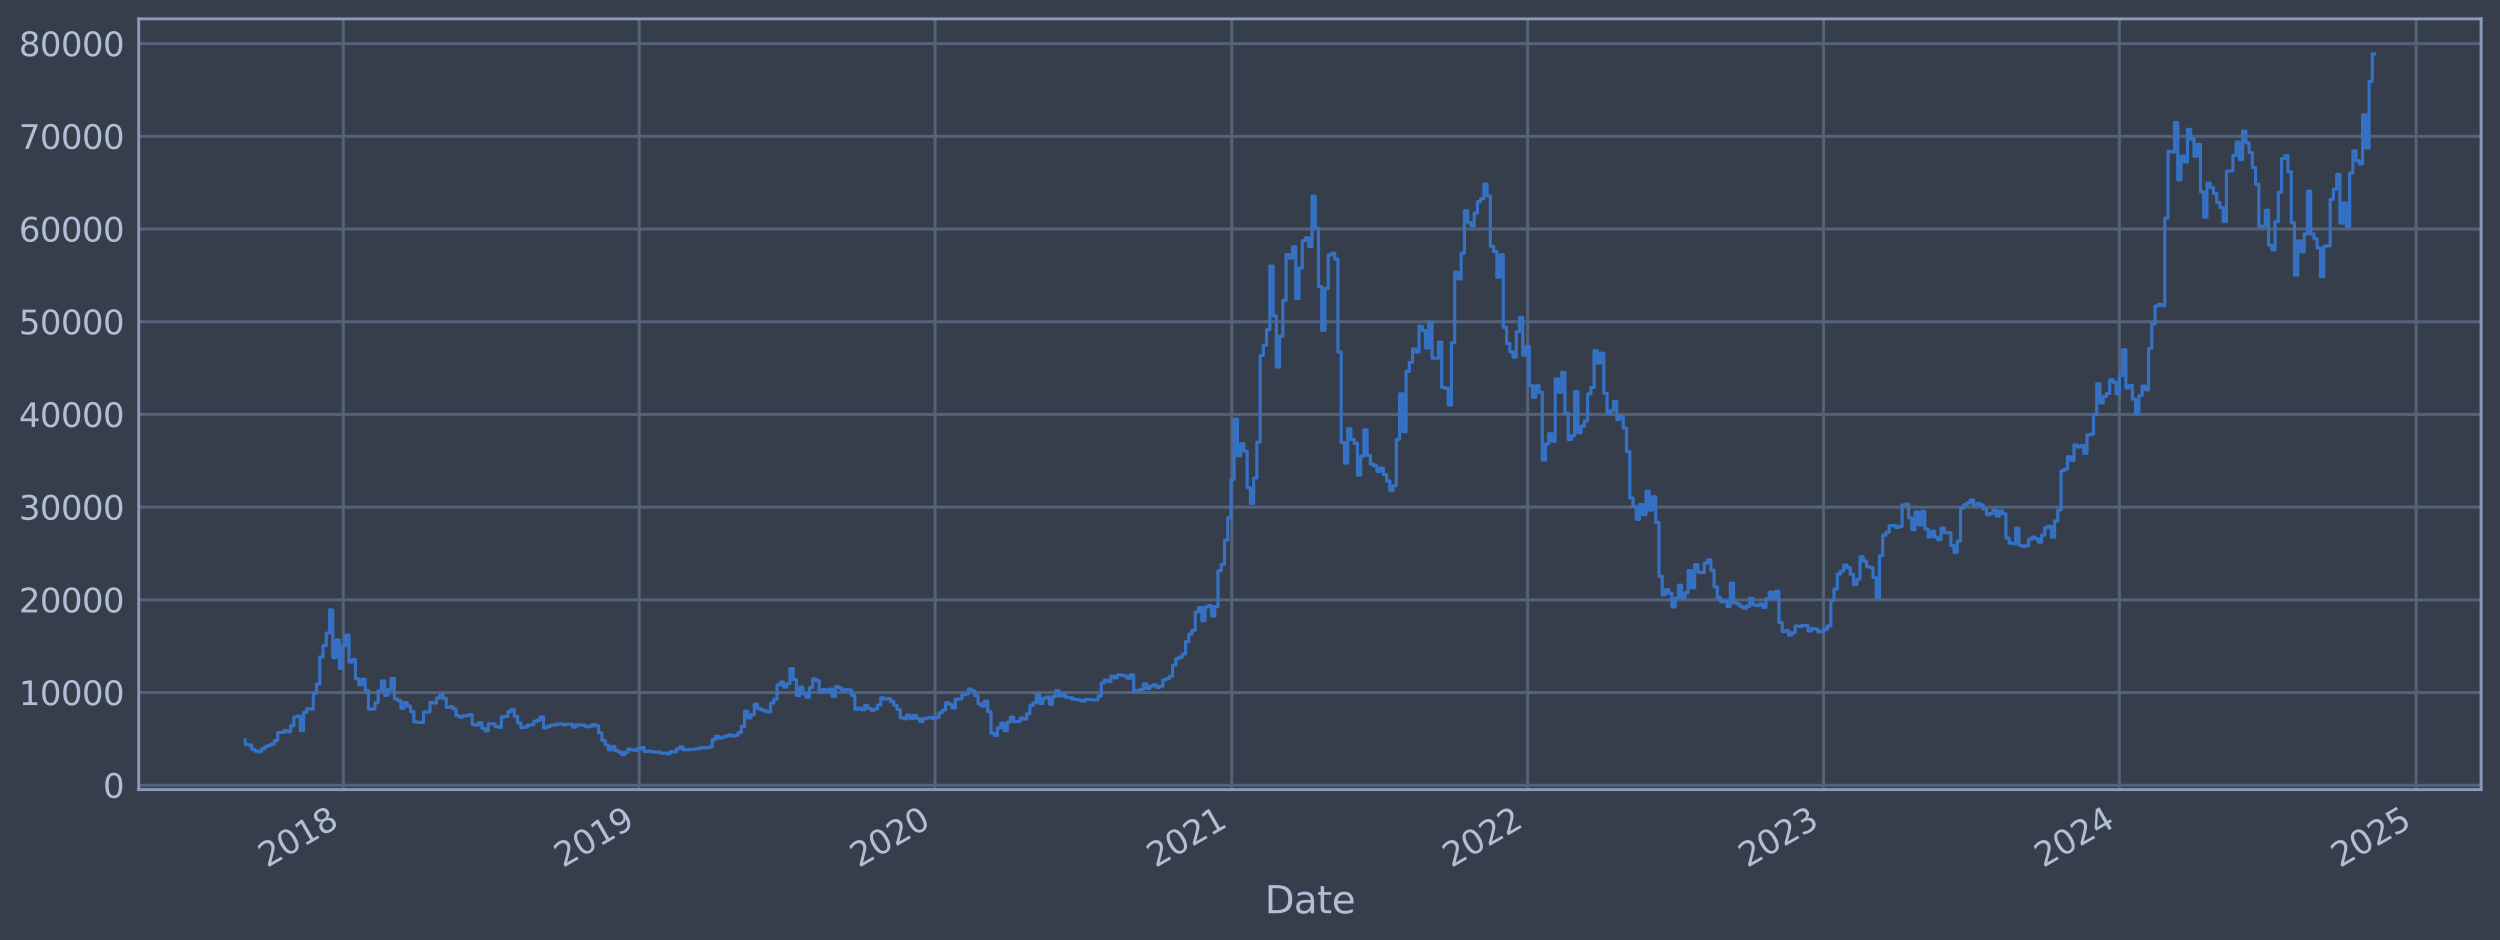 <?xml version="1.0" encoding="utf-8" standalone="no"?>
<!DOCTYPE svg PUBLIC "-//W3C//DTD SVG 1.1//EN"
  "http://www.w3.org/Graphics/SVG/1.1/DTD/svg11.dtd">
<svg xmlns:xlink="http://www.w3.org/1999/xlink" width="952.884pt" height="358.291pt" viewBox="0 0 952.884 358.291" xmlns="http://www.w3.org/2000/svg" version="1.1">
 <defs>
  <style type="text/css">*{stroke-linejoin: round; stroke-linecap: butt}</style>
 </defs>
 <g id="figure_1">
  <g id="patch_1">
   <path d="M 0 358.291 
L 952.884 358.291 
L 952.884 0 
L 0 0 
z
" style="fill: #373e4b"/>
  </g>
  <g id="axes_1">
   <g id="patch_2">
    <path d="M 52.884 300.96 
L 945.684 300.96 
L 945.684 7.2 
L 52.884 7.2 
z
" style="fill: #373e4b"/>
   </g>
   <g id="matplotlib.axis_1">
    <g id="xtick_1">
     <g id="line2d_1">
      <path d="M 130.852 300.96 
L 130.852 7.2 
" clip-path="url(#p5e5f8efc53)" style="fill: none; stroke: #546379; stroke-width: 1.12; stroke-linecap: square"/>
     </g>
     <g id="line2d_2"/>
     <g id="text_1">
      <!-- 2018 -->
      <g style="fill: #b1bed6" transform="translate(101.771 330.885) rotate(-30) scale(0.126 -0.126)">
       <defs>
        <path id="DejaVuSans-32" d="M 1228 531 
L 3431 531 
L 3431 0 
L 469 0 
L 469 531 
Q 828 903 1448 1529 
Q 2069 2156 2228 2338 
Q 2531 2678 2651 2914 
Q 2772 3150 2772 3378 
Q 2772 3750 2511 3984 
Q 2250 4219 1831 4219 
Q 1534 4219 1204 4116 
Q 875 4013 500 3803 
L 500 4441 
Q 881 4594 1212 4672 
Q 1544 4750 1819 4750 
Q 2544 4750 2975 4387 
Q 3406 4025 3406 3419 
Q 3406 3131 3298 2873 
Q 3191 2616 2906 2266 
Q 2828 2175 2409 1742 
Q 1991 1309 1228 531 
z
" transform="scale(0.016)"/>
        <path id="DejaVuSans-30" d="M 2034 4250 
Q 1547 4250 1301 3770 
Q 1056 3291 1056 2328 
Q 1056 1369 1301 889 
Q 1547 409 2034 409 
Q 2525 409 2770 889 
Q 3016 1369 3016 2328 
Q 3016 3291 2770 3770 
Q 2525 4250 2034 4250 
z
M 2034 4750 
Q 2819 4750 3233 4129 
Q 3647 3509 3647 2328 
Q 3647 1150 3233 529 
Q 2819 -91 2034 -91 
Q 1250 -91 836 529 
Q 422 1150 422 2328 
Q 422 3509 836 4129 
Q 1250 4750 2034 4750 
z
" transform="scale(0.016)"/>
        <path id="DejaVuSans-31" d="M 794 531 
L 1825 531 
L 1825 4091 
L 703 3866 
L 703 4441 
L 1819 4666 
L 2450 4666 
L 2450 531 
L 3481 531 
L 3481 0 
L 794 0 
L 794 531 
z
" transform="scale(0.016)"/>
        <path id="DejaVuSans-38" d="M 2034 2216 
Q 1584 2216 1326 1975 
Q 1069 1734 1069 1313 
Q 1069 891 1326 650 
Q 1584 409 2034 409 
Q 2484 409 2743 651 
Q 3003 894 3003 1313 
Q 3003 1734 2745 1975 
Q 2488 2216 2034 2216 
z
M 1403 2484 
Q 997 2584 770 2862 
Q 544 3141 544 3541 
Q 544 4100 942 4425 
Q 1341 4750 2034 4750 
Q 2731 4750 3128 4425 
Q 3525 4100 3525 3541 
Q 3525 3141 3298 2862 
Q 3072 2584 2669 2484 
Q 3125 2378 3379 2068 
Q 3634 1759 3634 1313 
Q 3634 634 3220 271 
Q 2806 -91 2034 -91 
Q 1263 -91 848 271 
Q 434 634 434 1313 
Q 434 1759 690 2068 
Q 947 2378 1403 2484 
z
M 1172 3481 
Q 1172 3119 1398 2916 
Q 1625 2713 2034 2713 
Q 2441 2713 2670 2916 
Q 2900 3119 2900 3481 
Q 2900 3844 2670 4047 
Q 2441 4250 2034 4250 
Q 1625 4250 1398 4047 
Q 1172 3844 1172 3481 
z
" transform="scale(0.016)"/>
       </defs>
       <use xlink:href="#DejaVuSans-32"/>
       <use xlink:href="#DejaVuSans-30" x="63.623"/>
       <use xlink:href="#DejaVuSans-31" x="127.246"/>
       <use xlink:href="#DejaVuSans-38" x="190.869"/>
      </g>
     </g>
    </g>
    <g id="xtick_2">
     <g id="line2d_3">
      <path d="M 243.627 300.96 
L 243.627 7.2 
" clip-path="url(#p5e5f8efc53)" style="fill: none; stroke: #546379; stroke-width: 1.12; stroke-linecap: square"/>
     </g>
     <g id="line2d_4"/>
     <g id="text_2">
      <!-- 2019 -->
      <g style="fill: #b1bed6" transform="translate(214.546 330.885) rotate(-30) scale(0.126 -0.126)">
       <defs>
        <path id="DejaVuSans-39" d="M 703 97 
L 703 672 
Q 941 559 1184 500 
Q 1428 441 1663 441 
Q 2288 441 2617 861 
Q 2947 1281 2994 2138 
Q 2813 1869 2534 1725 
Q 2256 1581 1919 1581 
Q 1219 1581 811 2004 
Q 403 2428 403 3163 
Q 403 3881 828 4315 
Q 1253 4750 1959 4750 
Q 2769 4750 3195 4129 
Q 3622 3509 3622 2328 
Q 3622 1225 3098 567 
Q 2575 -91 1691 -91 
Q 1453 -91 1209 -44 
Q 966 3 703 97 
z
M 1959 2075 
Q 2384 2075 2632 2365 
Q 2881 2656 2881 3163 
Q 2881 3666 2632 3958 
Q 2384 4250 1959 4250 
Q 1534 4250 1286 3958 
Q 1038 3666 1038 3163 
Q 1038 2656 1286 2365 
Q 1534 2075 1959 2075 
z
" transform="scale(0.016)"/>
       </defs>
       <use xlink:href="#DejaVuSans-32"/>
       <use xlink:href="#DejaVuSans-30" x="63.623"/>
       <use xlink:href="#DejaVuSans-31" x="127.246"/>
       <use xlink:href="#DejaVuSans-39" x="190.869"/>
      </g>
     </g>
    </g>
    <g id="xtick_3">
     <g id="line2d_5">
      <path d="M 356.403 300.96 
L 356.403 7.2 
" clip-path="url(#p5e5f8efc53)" style="fill: none; stroke: #546379; stroke-width: 1.12; stroke-linecap: square"/>
     </g>
     <g id="line2d_6"/>
     <g id="text_3">
      <!-- 2020 -->
      <g style="fill: #b1bed6" transform="translate(327.322 330.885) rotate(-30) scale(0.126 -0.126)">
       <use xlink:href="#DejaVuSans-32"/>
       <use xlink:href="#DejaVuSans-30" x="63.623"/>
       <use xlink:href="#DejaVuSans-32" x="127.246"/>
       <use xlink:href="#DejaVuSans-30" x="190.869"/>
      </g>
     </g>
    </g>
    <g id="xtick_4">
     <g id="line2d_7">
      <path d="M 469.488 300.96 
L 469.488 7.2 
" clip-path="url(#p5e5f8efc53)" style="fill: none; stroke: #546379; stroke-width: 1.12; stroke-linecap: square"/>
     </g>
     <g id="line2d_8"/>
     <g id="text_4">
      <!-- 2021 -->
      <g style="fill: #b1bed6" transform="translate(440.407 330.885) rotate(-30) scale(0.126 -0.126)">
       <use xlink:href="#DejaVuSans-32"/>
       <use xlink:href="#DejaVuSans-30" x="63.623"/>
       <use xlink:href="#DejaVuSans-32" x="127.246"/>
       <use xlink:href="#DejaVuSans-31" x="190.869"/>
      </g>
     </g>
    </g>
    <g id="xtick_5">
     <g id="line2d_9">
      <path d="M 582.264 300.96 
L 582.264 7.2 
" clip-path="url(#p5e5f8efc53)" style="fill: none; stroke: #546379; stroke-width: 1.12; stroke-linecap: square"/>
     </g>
     <g id="line2d_10"/>
     <g id="text_5">
      <!-- 2022 -->
      <g style="fill: #b1bed6" transform="translate(553.183 330.885) rotate(-30) scale(0.126 -0.126)">
       <use xlink:href="#DejaVuSans-32"/>
       <use xlink:href="#DejaVuSans-30" x="63.623"/>
       <use xlink:href="#DejaVuSans-32" x="127.246"/>
       <use xlink:href="#DejaVuSans-32" x="190.869"/>
      </g>
     </g>
    </g>
    <g id="xtick_6">
     <g id="line2d_11">
      <path d="M 695.04 300.96 
L 695.04 7.2 
" clip-path="url(#p5e5f8efc53)" style="fill: none; stroke: #546379; stroke-width: 1.12; stroke-linecap: square"/>
     </g>
     <g id="line2d_12"/>
     <g id="text_6">
      <!-- 2023 -->
      <g style="fill: #b1bed6" transform="translate(665.959 330.885) rotate(-30) scale(0.126 -0.126)">
       <defs>
        <path id="DejaVuSans-33" d="M 2597 2516 
Q 3050 2419 3304 2112 
Q 3559 1806 3559 1356 
Q 3559 666 3084 287 
Q 2609 -91 1734 -91 
Q 1441 -91 1130 -33 
Q 819 25 488 141 
L 488 750 
Q 750 597 1062 519 
Q 1375 441 1716 441 
Q 2309 441 2620 675 
Q 2931 909 2931 1356 
Q 2931 1769 2642 2001 
Q 2353 2234 1838 2234 
L 1294 2234 
L 1294 2753 
L 1863 2753 
Q 2328 2753 2575 2939 
Q 2822 3125 2822 3475 
Q 2822 3834 2567 4026 
Q 2313 4219 1838 4219 
Q 1578 4219 1281 4162 
Q 984 4106 628 3988 
L 628 4550 
Q 988 4650 1302 4700 
Q 1616 4750 1894 4750 
Q 2613 4750 3031 4423 
Q 3450 4097 3450 3541 
Q 3450 3153 3228 2886 
Q 3006 2619 2597 2516 
z
" transform="scale(0.016)"/>
       </defs>
       <use xlink:href="#DejaVuSans-32"/>
       <use xlink:href="#DejaVuSans-30" x="63.623"/>
       <use xlink:href="#DejaVuSans-32" x="127.246"/>
       <use xlink:href="#DejaVuSans-33" x="190.869"/>
      </g>
     </g>
    </g>
    <g id="xtick_7">
     <g id="line2d_13">
      <path d="M 807.816 300.96 
L 807.816 7.2 
" clip-path="url(#p5e5f8efc53)" style="fill: none; stroke: #546379; stroke-width: 1.12; stroke-linecap: square"/>
     </g>
     <g id="line2d_14"/>
     <g id="text_7">
      <!-- 2024 -->
      <g style="fill: #b1bed6" transform="translate(778.735 330.885) rotate(-30) scale(0.126 -0.126)">
       <defs>
        <path id="DejaVuSans-34" d="M 2419 4116 
L 825 1625 
L 2419 1625 
L 2419 4116 
z
M 2253 4666 
L 3047 4666 
L 3047 1625 
L 3713 1625 
L 3713 1100 
L 3047 1100 
L 3047 0 
L 2419 0 
L 2419 1100 
L 313 1100 
L 313 1709 
L 2253 4666 
z
" transform="scale(0.016)"/>
       </defs>
       <use xlink:href="#DejaVuSans-32"/>
       <use xlink:href="#DejaVuSans-30" x="63.623"/>
       <use xlink:href="#DejaVuSans-32" x="127.246"/>
       <use xlink:href="#DejaVuSans-34" x="190.869"/>
      </g>
     </g>
    </g>
    <g id="xtick_8">
     <g id="line2d_15">
      <path d="M 920.901 300.96 
L 920.901 7.2 
" clip-path="url(#p5e5f8efc53)" style="fill: none; stroke: #546379; stroke-width: 1.12; stroke-linecap: square"/>
     </g>
     <g id="line2d_16"/>
     <g id="text_8">
      <!-- 2025 -->
      <g style="fill: #b1bed6" transform="translate(891.82 330.885) rotate(-30) scale(0.126 -0.126)">
       <defs>
        <path id="DejaVuSans-35" d="M 691 4666 
L 3169 4666 
L 3169 4134 
L 1269 4134 
L 1269 2991 
Q 1406 3038 1543 3061 
Q 1681 3084 1819 3084 
Q 2600 3084 3056 2656 
Q 3513 2228 3513 1497 
Q 3513 744 3044 326 
Q 2575 -91 1722 -91 
Q 1428 -91 1123 -41 
Q 819 9 494 109 
L 494 744 
Q 775 591 1075 516 
Q 1375 441 1709 441 
Q 2250 441 2565 725 
Q 2881 1009 2881 1497 
Q 2881 1984 2565 2268 
Q 2250 2553 1709 2553 
Q 1456 2553 1204 2497 
Q 953 2441 691 2322 
L 691 4666 
z
" transform="scale(0.016)"/>
       </defs>
       <use xlink:href="#DejaVuSans-32"/>
       <use xlink:href="#DejaVuSans-30" x="63.623"/>
       <use xlink:href="#DejaVuSans-32" x="127.246"/>
       <use xlink:href="#DejaVuSans-35" x="190.869"/>
      </g>
     </g>
    </g>
    <g id="text_9">
     <!-- Date -->
     <g style="fill: #b1bed6" transform="translate(482.075 348.096) scale(0.144 -0.144)">
      <defs>
       <path id="DejaVuSans-44" d="M 1259 4147 
L 1259 519 
L 2022 519 
Q 2988 519 3436 956 
Q 3884 1394 3884 2338 
Q 3884 3275 3436 3711 
Q 2988 4147 2022 4147 
L 1259 4147 
z
M 628 4666 
L 1925 4666 
Q 3281 4666 3915 4102 
Q 4550 3538 4550 2338 
Q 4550 1131 3912 565 
Q 3275 0 1925 0 
L 628 0 
L 628 4666 
z
" transform="scale(0.016)"/>
       <path id="DejaVuSans-61" d="M 2194 1759 
Q 1497 1759 1228 1600 
Q 959 1441 959 1056 
Q 959 750 1161 570 
Q 1363 391 1709 391 
Q 2188 391 2477 730 
Q 2766 1069 2766 1631 
L 2766 1759 
L 2194 1759 
z
M 3341 1997 
L 3341 0 
L 2766 0 
L 2766 531 
Q 2569 213 2275 61 
Q 1981 -91 1556 -91 
Q 1019 -91 701 211 
Q 384 513 384 1019 
Q 384 1609 779 1909 
Q 1175 2209 1959 2209 
L 2766 2209 
L 2766 2266 
Q 2766 2663 2505 2880 
Q 2244 3097 1772 3097 
Q 1472 3097 1187 3025 
Q 903 2953 641 2809 
L 641 3341 
Q 956 3463 1253 3523 
Q 1550 3584 1831 3584 
Q 2591 3584 2966 3190 
Q 3341 2797 3341 1997 
z
" transform="scale(0.016)"/>
       <path id="DejaVuSans-74" d="M 1172 4494 
L 1172 3500 
L 2356 3500 
L 2356 3053 
L 1172 3053 
L 1172 1153 
Q 1172 725 1289 603 
Q 1406 481 1766 481 
L 2356 481 
L 2356 0 
L 1766 0 
Q 1100 0 847 248 
Q 594 497 594 1153 
L 594 3053 
L 172 3053 
L 172 3500 
L 594 3500 
L 594 4494 
L 1172 4494 
z
" transform="scale(0.016)"/>
       <path id="DejaVuSans-65" d="M 3597 1894 
L 3597 1613 
L 953 1613 
Q 991 1019 1311 708 
Q 1631 397 2203 397 
Q 2534 397 2845 478 
Q 3156 559 3463 722 
L 3463 178 
Q 3153 47 2828 -22 
Q 2503 -91 2169 -91 
Q 1331 -91 842 396 
Q 353 884 353 1716 
Q 353 2575 817 3079 
Q 1281 3584 2069 3584 
Q 2775 3584 3186 3129 
Q 3597 2675 3597 1894 
z
M 3022 2063 
Q 3016 2534 2758 2815 
Q 2500 3097 2075 3097 
Q 1594 3097 1305 2825 
Q 1016 2553 972 2059 
L 3022 2063 
z
" transform="scale(0.016)"/>
      </defs>
      <use xlink:href="#DejaVuSans-44"/>
      <use xlink:href="#DejaVuSans-61" x="77.002"/>
      <use xlink:href="#DejaVuSans-74" x="138.281"/>
      <use xlink:href="#DejaVuSans-65" x="177.49"/>
     </g>
    </g>
   </g>
   <g id="matplotlib.axis_2">
    <g id="ytick_1">
     <g id="line2d_17">
      <path d="M 52.884 299.296 
L 945.684 299.296 
" clip-path="url(#p5e5f8efc53)" style="fill: none; stroke: #546379; stroke-width: 1.12; stroke-linecap: square"/>
     </g>
     <g id="line2d_18"/>
     <g id="text_10">
      <!-- 0 -->
      <g style="fill: #b1bed6" transform="translate(39.267 304.083) scale(0.126 -0.126)">
       <use xlink:href="#DejaVuSans-30"/>
      </g>
     </g>
    </g>
    <g id="ytick_2">
     <g id="line2d_19">
      <path d="M 52.884 263.963 
L 945.684 263.963 
" clip-path="url(#p5e5f8efc53)" style="fill: none; stroke: #546379; stroke-width: 1.12; stroke-linecap: square"/>
     </g>
     <g id="line2d_20"/>
     <g id="text_11">
      <!-- 10000 -->
      <g style="fill: #b1bed6" transform="translate(7.2 268.75) scale(0.126 -0.126)">
       <use xlink:href="#DejaVuSans-31"/>
       <use xlink:href="#DejaVuSans-30" x="63.623"/>
       <use xlink:href="#DejaVuSans-30" x="127.246"/>
       <use xlink:href="#DejaVuSans-30" x="190.869"/>
       <use xlink:href="#DejaVuSans-30" x="254.492"/>
      </g>
     </g>
    </g>
    <g id="ytick_3">
     <g id="line2d_21">
      <path d="M 52.884 228.629 
L 945.684 228.629 
" clip-path="url(#p5e5f8efc53)" style="fill: none; stroke: #546379; stroke-width: 1.12; stroke-linecap: square"/>
     </g>
     <g id="line2d_22"/>
     <g id="text_12">
      <!-- 20000 -->
      <g style="fill: #b1bed6" transform="translate(7.2 233.416) scale(0.126 -0.126)">
       <use xlink:href="#DejaVuSans-32"/>
       <use xlink:href="#DejaVuSans-30" x="63.623"/>
       <use xlink:href="#DejaVuSans-30" x="127.246"/>
       <use xlink:href="#DejaVuSans-30" x="190.869"/>
       <use xlink:href="#DejaVuSans-30" x="254.492"/>
      </g>
     </g>
    </g>
    <g id="ytick_4">
     <g id="line2d_23">
      <path d="M 52.884 193.296 
L 945.684 193.296 
" clip-path="url(#p5e5f8efc53)" style="fill: none; stroke: #546379; stroke-width: 1.12; stroke-linecap: square"/>
     </g>
     <g id="line2d_24"/>
     <g id="text_13">
      <!-- 30000 -->
      <g style="fill: #b1bed6" transform="translate(7.2 198.083) scale(0.126 -0.126)">
       <use xlink:href="#DejaVuSans-33"/>
       <use xlink:href="#DejaVuSans-30" x="63.623"/>
       <use xlink:href="#DejaVuSans-30" x="127.246"/>
       <use xlink:href="#DejaVuSans-30" x="190.869"/>
       <use xlink:href="#DejaVuSans-30" x="254.492"/>
      </g>
     </g>
    </g>
    <g id="ytick_5">
     <g id="line2d_25">
      <path d="M 52.884 157.962 
L 945.684 157.962 
" clip-path="url(#p5e5f8efc53)" style="fill: none; stroke: #546379; stroke-width: 1.12; stroke-linecap: square"/>
     </g>
     <g id="line2d_26"/>
     <g id="text_14">
      <!-- 40000 -->
      <g style="fill: #b1bed6" transform="translate(7.2 162.749) scale(0.126 -0.126)">
       <use xlink:href="#DejaVuSans-34"/>
       <use xlink:href="#DejaVuSans-30" x="63.623"/>
       <use xlink:href="#DejaVuSans-30" x="127.246"/>
       <use xlink:href="#DejaVuSans-30" x="190.869"/>
       <use xlink:href="#DejaVuSans-30" x="254.492"/>
      </g>
     </g>
    </g>
    <g id="ytick_6">
     <g id="line2d_27">
      <path d="M 52.884 122.629 
L 945.684 122.629 
" clip-path="url(#p5e5f8efc53)" style="fill: none; stroke: #546379; stroke-width: 1.12; stroke-linecap: square"/>
     </g>
     <g id="line2d_28"/>
     <g id="text_15">
      <!-- 50000 -->
      <g style="fill: #b1bed6" transform="translate(7.2 127.416) scale(0.126 -0.126)">
       <use xlink:href="#DejaVuSans-35"/>
       <use xlink:href="#DejaVuSans-30" x="63.623"/>
       <use xlink:href="#DejaVuSans-30" x="127.246"/>
       <use xlink:href="#DejaVuSans-30" x="190.869"/>
       <use xlink:href="#DejaVuSans-30" x="254.492"/>
      </g>
     </g>
    </g>
    <g id="ytick_7">
     <g id="line2d_29">
      <path d="M 52.884 87.295 
L 945.684 87.295 
" clip-path="url(#p5e5f8efc53)" style="fill: none; stroke: #546379; stroke-width: 1.12; stroke-linecap: square"/>
     </g>
     <g id="line2d_30"/>
     <g id="text_16">
      <!-- 60000 -->
      <g style="fill: #b1bed6" transform="translate(7.2 92.082) scale(0.126 -0.126)">
       <defs>
        <path id="DejaVuSans-36" d="M 2113 2584 
Q 1688 2584 1439 2293 
Q 1191 2003 1191 1497 
Q 1191 994 1439 701 
Q 1688 409 2113 409 
Q 2538 409 2786 701 
Q 3034 994 3034 1497 
Q 3034 2003 2786 2293 
Q 2538 2584 2113 2584 
z
M 3366 4563 
L 3366 3988 
Q 3128 4100 2886 4159 
Q 2644 4219 2406 4219 
Q 1781 4219 1451 3797 
Q 1122 3375 1075 2522 
Q 1259 2794 1537 2939 
Q 1816 3084 2150 3084 
Q 2853 3084 3261 2657 
Q 3669 2231 3669 1497 
Q 3669 778 3244 343 
Q 2819 -91 2113 -91 
Q 1303 -91 875 529 
Q 447 1150 447 2328 
Q 447 3434 972 4092 
Q 1497 4750 2381 4750 
Q 2619 4750 2861 4703 
Q 3103 4656 3366 4563 
z
" transform="scale(0.016)"/>
       </defs>
       <use xlink:href="#DejaVuSans-36"/>
       <use xlink:href="#DejaVuSans-30" x="63.623"/>
       <use xlink:href="#DejaVuSans-30" x="127.246"/>
       <use xlink:href="#DejaVuSans-30" x="190.869"/>
       <use xlink:href="#DejaVuSans-30" x="254.492"/>
      </g>
     </g>
    </g>
    <g id="ytick_8">
     <g id="line2d_31">
      <path d="M 52.884 51.962 
L 945.684 51.962 
" clip-path="url(#p5e5f8efc53)" style="fill: none; stroke: #546379; stroke-width: 1.12; stroke-linecap: square"/>
     </g>
     <g id="line2d_32"/>
     <g id="text_17">
      <!-- 70000 -->
      <g style="fill: #b1bed6" transform="translate(7.2 56.749) scale(0.126 -0.126)">
       <defs>
        <path id="DejaVuSans-37" d="M 525 4666 
L 3525 4666 
L 3525 4397 
L 1831 0 
L 1172 0 
L 2766 4134 
L 525 4134 
L 525 4666 
z
" transform="scale(0.016)"/>
       </defs>
       <use xlink:href="#DejaVuSans-37"/>
       <use xlink:href="#DejaVuSans-30" x="63.623"/>
       <use xlink:href="#DejaVuSans-30" x="127.246"/>
       <use xlink:href="#DejaVuSans-30" x="190.869"/>
       <use xlink:href="#DejaVuSans-30" x="254.492"/>
      </g>
     </g>
    </g>
    <g id="ytick_9">
     <g id="line2d_33">
      <path d="M 52.884 16.628 
L 945.684 16.628 
" clip-path="url(#p5e5f8efc53)" style="fill: none; stroke: #546379; stroke-width: 1.12; stroke-linecap: square"/>
     </g>
     <g id="line2d_34"/>
     <g id="text_18">
      <!-- 80000 -->
      <g style="fill: #b1bed6" transform="translate(7.2 21.415) scale(0.126 -0.126)">
       <use xlink:href="#DejaVuSans-38"/>
       <use xlink:href="#DejaVuSans-30" x="63.623"/>
       <use xlink:href="#DejaVuSans-30" x="127.246"/>
       <use xlink:href="#DejaVuSans-30" x="190.869"/>
       <use xlink:href="#DejaVuSans-30" x="254.492"/>
      </g>
     </g>
    </g>
   </g>
   <g id="line2d_35">
    <path d="M 93.466 281.953 
L 93.466 283.802 
L 94.701 283.802 
L 94.701 283.994 
L 95.937 283.994 
L 95.937 285.639 
L 97.173 285.639 
L 97.173 286.298 
L 98.409 286.298 
L 98.409 286.573 
L 99.645 286.573 
L 99.645 285.403 
L 100.881 285.403 
L 100.881 284.582 
L 102.117 284.582 
L 102.117 284.073 
L 103.353 284.073 
L 103.353 283.61 
L 104.589 283.61 
L 104.589 282.258 
L 105.825 282.258 
L 105.825 279.185 
L 108.296 279.166 
L 108.296 278.447 
L 109.532 278.447 
L 109.532 278.909 
L 110.768 278.909 
L 110.768 276.626 
L 112.004 276.626 
L 112.004 273.269 
L 113.24 273.269 
L 113.24 272.907 
L 114.476 272.907 
L 114.476 278.484 
L 115.712 278.484 
L 115.712 271.493 
L 116.948 271.493 
L 116.948 270.171 
L 119.419 270.277 
L 119.419 264.249 
L 120.655 264.249 
L 120.655 260.737 
L 121.891 260.737 
L 121.891 250.381 
L 123.127 250.381 
L 123.127 246.052 
L 124.363 246.052 
L 124.363 241.32 
L 125.599 241.32 
L 125.599 232.474 
L 126.835 232.474 
L 126.835 250.618 
L 128.071 250.618 
L 128.071 243.9 
L 129.307 243.9 
L 129.307 254.732 
L 130.543 254.732 
L 130.543 246.157 
L 131.778 246.157 
L 131.778 242.081 
L 133.014 242.081 
L 133.014 252.354 
L 134.25 252.354 
L 134.25 251.405 
L 135.486 251.405 
L 135.486 258.639 
L 136.722 258.639 
L 136.722 261.025 
L 137.958 261.025 
L 137.958 258.905 
L 139.194 258.905 
L 139.194 263.242 
L 140.43 263.242 
L 140.43 270.315 
L 141.666 270.315 
L 141.666 270.163 
L 142.902 270.163 
L 142.902 267.864 
L 144.137 267.864 
L 144.137 263.332 
L 145.373 263.332 
L 145.373 259.56 
L 146.609 259.56 
L 146.609 265.023 
L 147.845 265.023 
L 147.845 262.789 
L 149.081 262.789 
L 149.081 258.603 
L 150.317 258.603 
L 150.317 266.349 
L 151.553 266.349 
L 151.553 267.037 
L 152.789 267.037 
L 152.789 269.977 
L 154.025 269.977 
L 154.025 267.814 
L 155.261 267.814 
L 155.261 269.143 
L 156.496 269.143 
L 156.496 271.204 
L 157.732 271.204 
L 157.732 275.172 
L 158.968 275.172 
L 158.968 275.316 
L 161.44 275.324 
L 161.44 271.399 
L 163.912 271.357 
L 163.912 267.741 
L 165.148 267.741 
L 165.148 267.955 
L 166.384 267.955 
L 166.384 266.088 
L 167.62 266.088 
L 167.62 264.834 
L 168.856 264.834 
L 168.856 266.191 
L 170.091 266.191 
L 170.091 269.627 
L 171.327 269.627 
L 171.327 269.365 
L 172.563 269.365 
L 172.563 270.174 
L 173.799 270.174 
L 173.799 272.754 
L 175.035 272.754 
L 175.035 273.345 
L 176.271 273.345 
L 176.271 272.832 
L 178.743 272.812 
L 178.743 272.388 
L 179.979 272.388 
L 179.979 276.142 
L 181.215 276.142 
L 181.215 276.369 
L 182.45 276.369 
L 182.45 275.408 
L 183.686 275.408 
L 183.686 277.541 
L 184.922 277.541 
L 184.922 278.526 
L 186.158 278.526 
L 186.158 275.882 
L 188.63 275.875 
L 188.63 276.932 
L 189.866 276.932 
L 189.866 277.217 
L 191.102 277.217 
L 191.102 273.251 
L 192.338 273.251 
L 192.338 273.126 
L 193.574 273.126 
L 193.574 271.242 
L 194.809 271.242 
L 194.809 270.423 
L 196.045 270.423 
L 196.045 273.097 
L 197.281 273.097 
L 197.281 275.558 
L 198.517 275.558 
L 198.517 277.291 
L 199.753 277.291 
L 199.753 277.14 
L 200.989 277.14 
L 200.989 276.377 
L 202.225 276.377 
L 202.225 276.238 
L 203.461 276.238 
L 203.461 274.911 
L 204.697 274.911 
L 204.697 274.496 
L 205.933 274.496 
L 205.933 273.293 
L 207.168 273.293 
L 207.168 277.446 
L 208.404 277.446 
L 208.404 276.944 
L 209.64 276.944 
L 209.64 276.339 
L 212.112 276.343 
L 212.112 276.034 
L 213.348 276.034 
L 213.348 275.875 
L 214.584 275.875 
L 214.584 276.254 
L 215.82 276.254 
L 215.82 276.069 
L 218.292 276.043 
L 218.292 277.159 
L 219.527 277.159 
L 219.527 276.295 
L 221.999 276.351 
L 221.999 276.428 
L 223.235 276.428 
L 223.235 277.03 
L 224.471 277.03 
L 224.471 276.819 
L 225.707 276.819 
L 225.707 276.199 
L 226.943 276.199 
L 226.943 276.652 
L 228.179 276.652 
L 228.179 279.302 
L 229.415 279.302 
L 229.415 282.164 
L 230.651 282.164 
L 230.651 283.915 
L 231.886 283.915 
L 231.886 285.769 
L 233.122 285.769 
L 233.122 284.498 
L 234.358 284.498 
L 234.358 286.064 
L 235.594 286.064 
L 235.594 286.617 
L 236.83 286.617 
L 236.83 287.607 
L 238.066 287.607 
L 238.066 286.729 
L 239.302 286.729 
L 239.302 285.517 
L 240.538 285.517 
L 240.538 285.793 
L 241.774 285.793 
L 241.774 285.974 
L 243.01 285.974 
L 243.01 285.405 
L 244.245 285.405 
L 244.245 284.909 
L 245.481 284.909 
L 245.481 286.413 
L 246.717 286.413 
L 246.717 286.284 
L 247.953 286.284 
L 247.953 286.485 
L 249.189 286.485 
L 249.189 286.621 
L 251.661 286.66 
L 251.661 287.035 
L 254.133 287.085 
L 254.133 287.301 
L 255.369 287.301 
L 255.369 286.472 
L 257.84 286.547 
L 257.84 285.422 
L 259.076 285.422 
L 259.076 284.669 
L 260.312 284.669 
L 260.312 285.752 
L 262.784 285.818 
L 262.784 285.562 
L 265.256 285.583 
L 265.256 285.387 
L 266.492 285.387 
L 266.492 285.06 
L 270.199 284.991 
L 270.199 284.759 
L 271.435 284.759 
L 271.435 281.943 
L 272.671 281.943 
L 272.671 280.68 
L 273.907 280.68 
L 273.907 281.372 
L 275.143 281.372 
L 275.143 280.934 
L 276.379 280.934 
L 276.379 280.536 
L 277.615 280.536 
L 277.615 280.095 
L 278.851 280.095 
L 278.851 280.565 
L 280.087 280.565 
L 280.087 280.251 
L 281.322 280.251 
L 281.322 279.211 
L 282.558 279.211 
L 282.558 276.866 
L 283.794 276.866 
L 283.794 271.055 
L 285.03 271.055 
L 285.03 273.626 
L 286.266 273.626 
L 286.266 272.351 
L 287.502 272.351 
L 287.502 268.399 
L 288.738 268.399 
L 288.738 270.067 
L 289.974 270.067 
L 289.974 270.552 
L 291.21 270.552 
L 291.21 271.035 
L 292.446 271.035 
L 292.446 271.32 
L 293.681 271.32 
L 293.681 267.992 
L 294.917 267.992 
L 294.917 266.501 
L 296.153 266.501 
L 296.153 261.085 
L 297.389 261.085 
L 297.389 259.96 
L 298.625 259.96 
L 298.625 261.918 
L 299.861 261.918 
L 299.861 260.588 
L 301.097 260.588 
L 301.097 254.823 
L 302.333 254.823 
L 302.333 259.054 
L 303.569 259.054 
L 303.569 265.113 
L 304.805 265.113 
L 304.805 261.887 
L 306.04 261.887 
L 306.04 264.404 
L 307.276 264.404 
L 307.276 265.724 
L 308.512 265.724 
L 308.512 262.091 
L 309.748 262.091 
L 309.748 258.784 
L 310.984 258.784 
L 310.984 259.432 
L 312.22 259.432 
L 312.22 263.903 
L 313.456 263.903 
L 313.456 262.84 
L 314.692 262.84 
L 314.692 263.567 
L 315.928 263.567 
L 315.928 262.69 
L 317.164 262.69 
L 317.164 265.454 
L 318.399 265.454 
L 318.399 261.767 
L 319.635 261.767 
L 319.635 262.241 
L 320.871 262.241 
L 320.871 263.4 
L 322.107 263.4 
L 322.107 262.866 
L 323.343 262.866 
L 323.343 262.988 
L 324.579 262.988 
L 324.579 265.081 
L 325.815 265.081 
L 325.815 270.344 
L 327.051 270.344 
L 327.051 269.888 
L 328.287 269.888 
L 328.287 270.507 
L 329.523 270.507 
L 329.523 268.952 
L 330.758 268.952 
L 330.758 270.027 
L 331.994 270.027 
L 331.994 270.758 
L 333.23 270.758 
L 333.23 270.243 
L 334.466 270.243 
L 334.466 268.673 
L 335.702 268.673 
L 335.702 265.965 
L 336.938 265.965 
L 336.938 266.432 
L 338.174 266.432 
L 338.174 266.283 
L 339.41 266.283 
L 339.41 267.365 
L 340.646 267.365 
L 340.646 268.795 
L 341.882 268.795 
L 341.882 270.407 
L 343.117 270.407 
L 343.117 273.551 
L 344.353 273.551 
L 344.353 273.984 
L 345.589 273.984 
L 345.589 272.592 
L 346.825 272.592 
L 346.825 273.881 
L 348.061 273.881 
L 348.061 272.717 
L 349.297 272.717 
L 349.297 273.894 
L 350.533 273.894 
L 350.533 274.988 
L 351.769 274.988 
L 351.769 273.891 
L 353.005 273.891 
L 353.005 273.677 
L 354.241 273.677 
L 354.241 273.499 
L 355.476 273.499 
L 355.476 273.942 
L 356.712 273.942 
L 356.712 273.32 
L 357.948 273.32 
L 357.948 271.673 
L 359.184 271.673 
L 359.184 270.657 
L 360.42 270.657 
L 360.42 267.848 
L 361.656 267.848 
L 361.656 268.477 
L 362.892 268.477 
L 362.892 269.873 
L 364.128 269.873 
L 364.128 266.507 
L 365.364 266.507 
L 365.364 266.384 
L 366.6 266.384 
L 366.6 264.826 
L 367.836 264.826 
L 367.836 264.476 
L 369.071 264.476 
L 369.071 262.66 
L 370.307 262.66 
L 370.307 263.324 
L 371.543 263.324 
L 371.543 265.13 
L 372.779 265.13 
L 372.779 268.254 
L 374.015 268.254 
L 374.015 269.142 
L 375.251 269.142 
L 375.251 267.258 
L 376.487 267.258 
L 376.487 271.27 
L 377.723 271.27 
L 377.723 279.477 
L 378.959 279.477 
L 378.959 280.366 
L 380.195 280.366 
L 380.195 277.425 
L 381.43 277.425 
L 381.43 275.628 
L 382.666 275.628 
L 382.666 278.501 
L 383.902 278.501 
L 383.902 275.237 
L 385.138 275.237 
L 385.138 273.35 
L 386.374 273.35 
L 386.374 275.01 
L 388.846 275.015 
L 388.846 273.646 
L 390.082 273.646 
L 390.082 274.1 
L 391.318 274.1 
L 391.318 272.092 
L 392.554 272.092 
L 392.554 268.808 
L 393.789 268.808 
L 393.789 267.899 
L 395.025 267.899 
L 395.025 264.592 
L 396.261 264.592 
L 396.261 268.151 
L 397.497 268.151 
L 397.497 266.133 
L 398.733 266.133 
L 398.733 265.691 
L 399.969 265.691 
L 399.969 268.447 
L 401.205 268.447 
L 401.205 265.485 
L 402.441 265.485 
L 402.441 263.241 
L 403.677 263.241 
L 403.677 265.292 
L 404.913 265.292 
L 404.913 264.757 
L 406.148 264.757 
L 406.148 265.823 
L 408.62 265.889 
L 408.62 266.49 
L 409.856 266.49 
L 409.856 266.645 
L 411.092 266.645 
L 411.092 266.841 
L 412.328 266.841 
L 412.328 267.24 
L 413.564 267.24 
L 413.564 266.591 
L 416.036 266.662 
L 416.036 266.812 
L 418.507 266.737 
L 418.507 265.33 
L 419.743 265.33 
L 419.743 260.279 
L 420.979 260.279 
L 420.979 259.214 
L 422.215 259.214 
L 422.215 259.743 
L 423.451 259.743 
L 423.451 257.717 
L 424.687 257.717 
L 424.687 258.404 
L 425.923 258.404 
L 425.923 257.2 
L 427.159 257.2 
L 427.159 257.37 
L 428.395 257.37 
L 428.395 257.73 
L 429.631 257.73 
L 429.631 258.54 
L 430.866 258.54 
L 430.866 257.167 
L 432.102 257.167 
L 432.102 263.399 
L 433.338 263.399 
L 433.338 263.158 
L 434.574 263.158 
L 434.574 262.794 
L 435.81 262.794 
L 435.81 260.627 
L 437.046 260.627 
L 437.046 262.442 
L 438.282 262.442 
L 438.282 261.514 
L 439.518 261.514 
L 439.518 260.992 
L 440.754 260.992 
L 440.754 262.013 
L 441.99 262.013 
L 441.99 261.592 
L 443.225 261.592 
L 443.225 259.098 
L 444.461 259.098 
L 444.461 258.649 
L 445.697 258.649 
L 445.697 257.75 
L 446.933 257.75 
L 446.933 253.559 
L 448.169 253.559 
L 448.169 251.061 
L 449.405 251.061 
L 449.405 250.499 
L 450.641 250.499 
L 450.641 249.279 
L 451.877 249.279 
L 451.877 244.562 
L 453.113 244.562 
L 453.113 241.718 
L 454.349 241.718 
L 454.349 240.2 
L 455.584 240.2 
L 455.584 233.267 
L 456.82 233.267 
L 456.82 231.553 
L 458.056 231.553 
L 458.056 236.641 
L 459.292 236.641 
L 459.292 231.36 
L 460.528 231.36 
L 460.528 230.828 
L 461.764 230.828 
L 461.764 234.82 
L 463 234.82 
L 463 231.185 
L 464.236 231.185 
L 464.236 217.496 
L 465.472 217.496 
L 465.472 215.114 
L 466.708 215.114 
L 466.708 205.863 
L 467.943 205.863 
L 467.943 197.336 
L 469.179 197.336 
L 469.179 182.693 
L 470.415 182.693 
L 470.415 159.778 
L 471.651 159.778 
L 471.651 173.703 
L 472.887 173.703 
L 472.887 169.168 
L 474.123 169.168 
L 474.123 172.024 
L 475.359 172.024 
L 475.359 185.877 
L 476.595 185.877 
L 476.595 191.815 
L 477.831 191.815 
L 477.831 182.213 
L 479.067 182.213 
L 479.067 168.555 
L 480.302 168.555 
L 480.302 135.475 
L 481.538 135.475 
L 481.538 131.563 
L 482.774 131.563 
L 482.774 125.596 
L 484.01 125.596 
L 484.01 101.424 
L 485.246 101.424 
L 485.246 120.421 
L 486.482 120.421 
L 486.482 139.893 
L 487.718 139.893 
L 487.718 128.109 
L 488.954 128.109 
L 488.954 114.504 
L 490.19 114.504 
L 490.19 97 
L 491.426 97 
L 491.426 98.346 
L 492.661 98.346 
L 492.661 94.059 
L 493.897 94.059 
L 493.897 113.766 
L 495.133 113.766 
L 495.133 102.193 
L 496.369 102.193 
L 496.369 91.758 
L 497.605 91.758 
L 497.605 90.637 
L 498.841 90.637 
L 498.841 94 
L 500.077 94 
L 500.077 74.736 
L 501.313 74.736 
L 501.313 86.988 
L 502.549 86.988 
L 502.549 109.171 
L 503.785 109.171 
L 503.785 125.895 
L 505.02 125.895 
L 505.02 109.965 
L 506.256 109.965 
L 506.256 97.142 
L 507.492 97.142 
L 507.492 96.552 
L 508.728 96.552 
L 508.728 98.779 
L 509.964 98.779 
L 509.964 134.16 
L 511.2 134.16 
L 511.2 168.688 
L 512.436 168.688 
L 512.436 176.496 
L 513.672 176.496 
L 513.672 163.456 
L 514.908 163.456 
L 514.908 167.465 
L 516.144 167.465 
L 516.144 168.967 
L 517.379 168.967 
L 517.379 181.105 
L 518.615 181.105 
L 518.615 173.88 
L 519.851 173.88 
L 519.851 163.881 
L 521.087 163.881 
L 521.087 173.536 
L 522.323 173.536 
L 522.323 176.903 
L 523.559 176.903 
L 523.559 177.549 
L 524.795 177.549 
L 524.795 179.668 
L 526.031 179.668 
L 526.031 178.417 
L 527.267 178.417 
L 527.267 180.874 
L 528.503 180.874 
L 528.503 183.351 
L 529.738 183.351 
L 529.738 186.994 
L 530.974 186.994 
L 530.974 185.176 
L 532.21 185.176 
L 532.21 167.438 
L 533.446 167.438 
L 533.446 150.139 
L 534.682 150.139 
L 534.682 164.541 
L 535.918 164.541 
L 535.918 141.588 
L 537.154 141.588 
L 537.154 138.135 
L 538.39 138.135 
L 538.39 133.029 
L 539.626 133.029 
L 539.626 134.166 
L 540.862 134.166 
L 540.862 124.312 
L 542.097 124.312 
L 542.097 125.961 
L 543.333 125.961 
L 543.333 132.678 
L 544.569 132.678 
L 544.569 122.815 
L 545.805 122.815 
L 545.805 136.485 
L 548.277 136.553 
L 548.277 130.454 
L 549.513 130.454 
L 549.513 147.71 
L 550.749 147.71 
L 550.749 148.014 
L 551.985 148.014 
L 551.985 154.389 
L 553.221 154.389 
L 553.221 130.66 
L 554.456 130.66 
L 554.456 103.747 
L 555.692 103.747 
L 555.692 106.284 
L 556.928 106.284 
L 556.928 96.49 
L 558.164 96.49 
L 558.164 80.329 
L 559.4 80.329 
L 559.4 84.832 
L 560.636 84.832 
L 560.636 86.076 
L 561.872 86.076 
L 561.872 81.178 
L 563.108 81.178 
L 563.108 76.855 
L 564.344 76.855 
L 564.344 75.659 
L 565.58 75.659 
L 565.58 70.198 
L 566.816 70.198 
L 566.816 74.631 
L 568.051 74.631 
L 568.051 93.892 
L 569.287 93.892 
L 569.287 95.852 
L 570.523 95.852 
L 570.523 105.665 
L 571.759 105.665 
L 571.759 97.083 
L 572.995 97.083 
L 572.995 124.818 
L 574.231 124.818 
L 574.231 130.898 
L 575.467 130.898 
L 575.467 134.087 
L 576.703 134.087 
L 576.703 136.149 
L 577.939 136.149 
L 577.939 126.393 
L 579.175 126.393 
L 579.175 120.965 
L 580.41 120.965 
L 580.41 135.317 
L 581.646 135.317 
L 581.646 132.07 
L 582.882 132.07 
L 582.882 146.936 
L 584.118 146.936 
L 584.118 151.429 
L 585.354 151.429 
L 585.354 147.011 
L 586.59 147.011 
L 586.59 149.548 
L 587.826 149.548 
L 587.826 175.377 
L 589.062 175.377 
L 589.062 169.186 
L 590.298 169.186 
L 590.298 165.316 
L 591.534 165.316 
L 591.534 168.236 
L 592.769 168.236 
L 592.769 144.415 
L 594.005 144.415 
L 594.005 149.478 
L 595.241 149.478 
L 595.241 141.934 
L 596.477 141.934 
L 596.477 157.556 
L 597.713 157.556 
L 597.713 167.532 
L 598.949 167.532 
L 598.949 166.073 
L 600.185 166.073 
L 600.185 149.255 
L 601.421 149.255 
L 601.421 164.914 
L 602.657 164.914 
L 602.657 162.411 
L 603.893 162.411 
L 603.893 160.362 
L 605.128 160.362 
L 605.128 150.11 
L 606.364 150.11 
L 606.364 147.698 
L 607.6 147.698 
L 607.6 133.729 
L 608.836 133.729 
L 608.836 138.39 
L 610.072 138.39 
L 610.072 134.602 
L 611.308 134.602 
L 611.308 149.91 
L 612.544 149.91 
L 612.544 157.601 
L 613.78 157.601 
L 613.78 156.588 
L 615.016 156.588 
L 615.016 153.101 
L 616.252 153.101 
L 616.252 159.851 
L 617.487 159.851 
L 617.487 158.775 
L 618.723 158.775 
L 618.723 163.225 
L 619.959 163.225 
L 619.959 172.05 
L 621.195 172.05 
L 621.195 189.748 
L 622.431 189.748 
L 622.431 193.032 
L 623.667 193.032 
L 623.667 197.956 
L 624.903 197.956 
L 624.903 192.31 
L 626.139 192.31 
L 626.139 196.144 
L 627.375 196.144 
L 627.375 187.234 
L 628.611 187.234 
L 628.611 194.42 
L 629.846 194.42 
L 629.846 189.346 
L 631.082 189.346 
L 631.082 199.145 
L 632.318 199.145 
L 632.318 219.616 
L 633.554 219.616 
L 633.554 226.72 
L 634.79 226.72 
L 634.79 224.784 
L 636.026 224.784 
L 636.026 226.148 
L 637.262 226.148 
L 637.262 231.361 
L 638.498 231.361 
L 638.498 227.986 
L 639.734 227.986 
L 639.734 223.037 
L 640.97 223.037 
L 640.97 227.839 
L 642.205 227.839 
L 642.205 225.893 
L 643.441 225.893 
L 643.441 217.485 
L 644.677 217.485 
L 644.677 224.033 
L 645.913 224.033 
L 645.913 215.231 
L 647.149 215.231 
L 647.149 218.093 
L 648.385 218.093 
L 648.385 218.216 
L 649.621 218.216 
L 649.621 214.637 
L 650.857 214.637 
L 650.857 213.383 
L 652.093 213.383 
L 652.093 217.344 
L 653.329 217.344 
L 653.329 223.672 
L 654.564 223.672 
L 654.564 227.805 
L 655.8 227.805 
L 655.8 229.36 
L 657.036 229.36 
L 657.036 229.212 
L 658.272 229.212 
L 658.272 231.173 
L 659.508 231.173 
L 659.508 222.288 
L 660.744 222.288 
L 660.744 229.708 
L 661.98 229.708 
L 661.98 230.247 
L 663.216 230.247 
L 663.216 231.171 
L 664.452 231.171 
L 664.452 231.792 
L 665.688 231.792 
L 665.688 231.051 
L 666.923 231.051 
L 666.923 228.036 
L 668.159 228.036 
L 668.159 230.601 
L 669.395 230.601 
L 669.395 230.808 
L 670.631 230.808 
L 670.631 230.223 
L 671.867 230.223 
L 671.867 231.557 
L 673.103 231.557 
L 673.103 228.271 
L 674.339 228.271 
L 674.339 225.745 
L 675.575 225.745 
L 675.575 228.085 
L 676.811 228.085 
L 676.811 225.377 
L 678.047 225.377 
L 678.047 237.285 
L 679.282 237.285 
L 679.282 240.685 
L 680.518 240.685 
L 680.518 240.348 
L 681.754 240.348 
L 681.754 242.074 
L 682.99 242.074 
L 682.99 241.16 
L 684.226 241.16 
L 684.226 238.626 
L 685.462 238.626 
L 685.462 238.814 
L 686.698 238.814 
L 686.698 238.4 
L 689.17 238.498 
L 689.17 240.51 
L 690.406 240.51 
L 690.406 239.566 
L 691.641 239.566 
L 691.641 239.801 
L 692.877 239.801 
L 692.877 240.857 
L 694.113 240.857 
L 694.113 240.594 
L 695.349 240.594 
L 695.349 239.842 
L 696.585 239.842 
L 696.585 238.55 
L 697.821 238.55 
L 697.821 228.865 
L 699.057 228.865 
L 699.057 224.583 
L 700.293 224.583 
L 700.293 218.833 
L 701.529 218.833 
L 701.529 217.712 
L 702.765 217.712 
L 702.765 215.358 
L 704 215.358 
L 704 216.423 
L 705.236 216.423 
L 705.236 218.864 
L 706.472 218.864 
L 706.472 222.84 
L 707.708 222.84 
L 707.708 220.814 
L 708.944 220.814 
L 708.944 212.227 
L 710.18 212.227 
L 710.18 213.84 
L 711.416 213.84 
L 711.416 216.039 
L 712.652 216.039 
L 712.652 216.378 
L 713.888 216.378 
L 713.888 220.112 
L 715.124 220.112 
L 715.124 227.835 
L 716.359 227.835 
L 716.359 211.784 
L 717.595 211.784 
L 717.595 203.983 
L 718.831 203.983 
L 718.831 202.813 
L 720.067 202.813 
L 720.067 200.363 
L 721.303 200.363 
L 721.303 200.246 
L 722.539 200.246 
L 722.539 201.061 
L 723.775 201.061 
L 723.775 200.625 
L 725.011 200.625 
L 725.011 192.465 
L 726.247 192.465 
L 726.247 192.167 
L 727.483 192.167 
L 727.483 197.431 
L 728.718 197.431 
L 728.718 201.809 
L 729.954 201.809 
L 729.954 195.132 
L 731.19 195.132 
L 731.19 200.056 
L 732.426 200.056 
L 732.426 194.937 
L 733.662 194.937 
L 733.662 201.634 
L 734.898 201.634 
L 734.898 204.652 
L 736.134 204.652 
L 736.134 202.488 
L 737.37 202.488 
L 737.37 204.756 
L 738.606 204.756 
L 738.606 205.743 
L 739.842 205.743 
L 739.842 201.265 
L 741.077 201.265 
L 741.077 203.006 
L 743.549 203.035 
L 743.549 207.949 
L 744.785 207.949 
L 744.785 210.513 
L 746.021 210.513 
L 746.021 206.238 
L 747.257 206.238 
L 747.257 193.636 
L 748.493 193.636 
L 748.493 192.353 
L 749.729 192.353 
L 749.729 191.63 
L 750.965 191.63 
L 750.965 190.558 
L 752.201 190.558 
L 752.201 192.538 
L 753.436 192.538 
L 753.436 191.912 
L 754.672 191.912 
L 754.672 192.447 
L 755.908 192.447 
L 755.908 193.994 
L 757.144 193.994 
L 757.144 196.199 
L 758.38 196.199 
L 758.38 195.712 
L 759.616 195.712 
L 759.616 194.414 
L 760.852 194.414 
L 760.852 196.659 
L 762.088 196.659 
L 762.088 194.83 
L 763.324 194.83 
L 763.324 195.826 
L 764.56 195.826 
L 764.56 205.09 
L 765.796 205.09 
L 765.796 206.993 
L 767.031 206.993 
L 767.031 207.254 
L 768.267 207.254 
L 768.267 201.312 
L 769.503 201.312 
L 769.503 207.892 
L 770.739 207.892 
L 770.739 208.301 
L 771.975 208.301 
L 771.975 208.02 
L 773.211 208.02 
L 773.211 205.535 
L 774.447 205.535 
L 774.447 204.73 
L 775.683 204.73 
L 775.683 205.373 
L 776.919 205.373 
L 776.919 206.677 
L 778.155 206.677 
L 778.155 204 
L 779.39 204 
L 779.39 201.078 
L 780.626 201.078 
L 780.626 200.584 
L 781.862 200.584 
L 781.862 204.748 
L 783.098 204.748 
L 783.098 198.534 
L 784.334 198.534 
L 784.334 194.417 
L 785.57 194.417 
L 785.57 179.506 
L 786.806 179.506 
L 786.806 178.842 
L 788.042 178.842 
L 788.042 174.072 
L 789.278 174.072 
L 789.278 175.458 
L 790.514 175.458 
L 790.514 169.635 
L 791.749 169.635 
L 791.749 170.338 
L 792.985 170.338 
L 792.985 169.89 
L 794.221 169.89 
L 794.221 172.771 
L 795.457 172.771 
L 795.457 165.732 
L 796.693 165.732 
L 796.693 165.497 
L 797.929 165.497 
L 797.929 158.047 
L 799.165 158.047 
L 799.165 146.307 
L 800.401 146.307 
L 800.401 153.587 
L 801.637 153.587 
L 801.637 151.126 
L 802.873 151.126 
L 802.873 149.968 
L 804.108 149.968 
L 804.108 144.739 
L 805.344 144.739 
L 805.344 145.699 
L 806.58 145.699 
L 806.58 150.013 
L 807.816 150.013 
L 807.816 143.157 
L 809.052 143.157 
L 809.052 133.326 
L 810.288 133.326 
L 810.288 147.913 
L 811.524 147.913 
L 811.524 146.894 
L 812.76 146.894 
L 812.76 152.099 
L 813.996 152.099 
L 813.996 157.72 
L 815.232 157.72 
L 815.232 150.787 
L 816.467 150.787 
L 816.467 147.146 
L 817.703 147.146 
L 817.703 148.587 
L 818.939 148.587 
L 818.939 132.753 
L 820.175 132.753 
L 820.175 123.55 
L 821.411 123.55 
L 821.411 116.674 
L 822.647 116.674 
L 822.647 116.047 
L 823.883 116.047 
L 823.883 116.524 
L 825.119 116.524 
L 825.119 83.152 
L 826.355 83.152 
L 826.355 57.694 
L 827.591 57.694 
L 827.591 57.944 
L 828.826 57.944 
L 828.826 46.7 
L 830.062 46.7 
L 830.062 68.556 
L 831.298 68.556 
L 831.298 59.533 
L 832.534 59.533 
L 832.534 61.762 
L 833.77 61.762 
L 833.77 49.295 
L 835.006 49.295 
L 835.006 53.017 
L 836.242 53.017 
L 836.242 59.532 
L 837.478 59.532 
L 837.478 54.994 
L 838.714 54.994 
L 838.714 73.092 
L 839.95 73.092 
L 839.95 82.771 
L 841.185 82.771 
L 841.185 69.806 
L 842.421 69.806 
L 842.421 71.444 
L 843.657 71.444 
L 843.657 73.753 
L 844.893 73.753 
L 844.893 77.101 
L 846.129 77.101 
L 846.129 79.086 
L 847.365 79.086 
L 847.365 84.448 
L 848.601 84.448 
L 848.601 65.25 
L 851.073 65.155 
L 851.073 59.233 
L 852.309 59.233 
L 852.309 54.173 
L 853.544 54.173 
L 853.544 60.848 
L 854.78 60.848 
L 854.78 50.007 
L 856.016 50.007 
L 856.016 54.442 
L 857.252 54.442 
L 857.252 58.181 
L 858.488 58.181 
L 858.488 63.845 
L 859.724 63.845 
L 859.724 70.228 
L 860.96 70.228 
L 860.96 86.308 
L 862.196 86.308 
L 862.196 86.18 
L 863.432 86.18 
L 863.432 80.128 
L 864.668 80.128 
L 864.668 93.425 
L 865.903 93.425 
L 865.903 95.27 
L 867.139 95.27 
L 867.139 84.475 
L 868.375 84.475 
L 868.375 73.273 
L 869.611 73.273 
L 869.611 60.452 
L 870.847 60.452 
L 870.847 59.329 
L 872.083 59.329 
L 872.083 65.459 
L 873.319 65.459 
L 873.319 84.904 
L 874.555 84.904 
L 874.555 104.844 
L 875.791 104.844 
L 875.791 91.829 
L 877.027 91.829 
L 877.027 96.046 
L 878.262 96.046 
L 878.262 89.147 
L 879.498 89.147 
L 879.498 72.872 
L 880.734 72.872 
L 880.734 89.179 
L 881.97 89.179 
L 881.97 90.938 
L 883.206 90.938 
L 883.206 94.479 
L 884.442 94.479 
L 884.442 105.467 
L 885.678 105.467 
L 885.678 93.88 
L 886.914 93.88 
L 886.914 93.673 
L 888.15 93.673 
L 888.15 75.942 
L 889.386 75.942 
L 889.386 72.176 
L 890.621 72.176 
L 890.621 66.489 
L 891.857 66.489 
L 891.857 85.036 
L 893.093 85.036 
L 893.093 77.349 
L 894.329 77.349 
L 894.329 86.344 
L 895.565 86.344 
L 895.565 65.924 
L 896.801 65.924 
L 896.801 57.523 
L 898.037 57.523 
L 898.037 61.261 
L 899.273 61.261 
L 899.273 62.496 
L 900.509 62.496 
L 900.509 43.73 
L 901.745 43.73 
L 901.745 56.399 
L 902.98 56.399 
L 902.98 31.022 
L 904.216 31.022 
L 904.216 20.553 
L 905.102 20.553 
L 905.102 20.553 
" clip-path="url(#p5e5f8efc53)" style="fill: none; stroke: #3572c6; stroke-width: 1.2; stroke-linecap: square"/>
   </g>
   <g id="patch_3">
    <path d="M 52.884 300.96 
L 52.884 7.2 
" style="fill: none; stroke: #899ab8; stroke-width: 1.12; stroke-linejoin: miter; stroke-linecap: square"/>
   </g>
   <g id="patch_4">
    <path d="M 945.684 300.96 
L 945.684 7.2 
" style="fill: none; stroke: #899ab8; stroke-width: 1.12; stroke-linejoin: miter; stroke-linecap: square"/>
   </g>
   <g id="patch_5">
    <path d="M 52.884 300.96 
L 945.684 300.96 
" style="fill: none; stroke: #899ab8; stroke-width: 1.12; stroke-linejoin: miter; stroke-linecap: square"/>
   </g>
   <g id="patch_6">
    <path d="M 52.884 7.2 
L 945.684 7.2 
" style="fill: none; stroke: #899ab8; stroke-width: 1.12; stroke-linejoin: miter; stroke-linecap: square"/>
   </g>
  </g>
 </g>
 <defs>
  <clipPath id="p5e5f8efc53">
   <rect x="52.884" y="7.2" width="892.8" height="293.76"/>
  </clipPath>
 </defs>
</svg>
